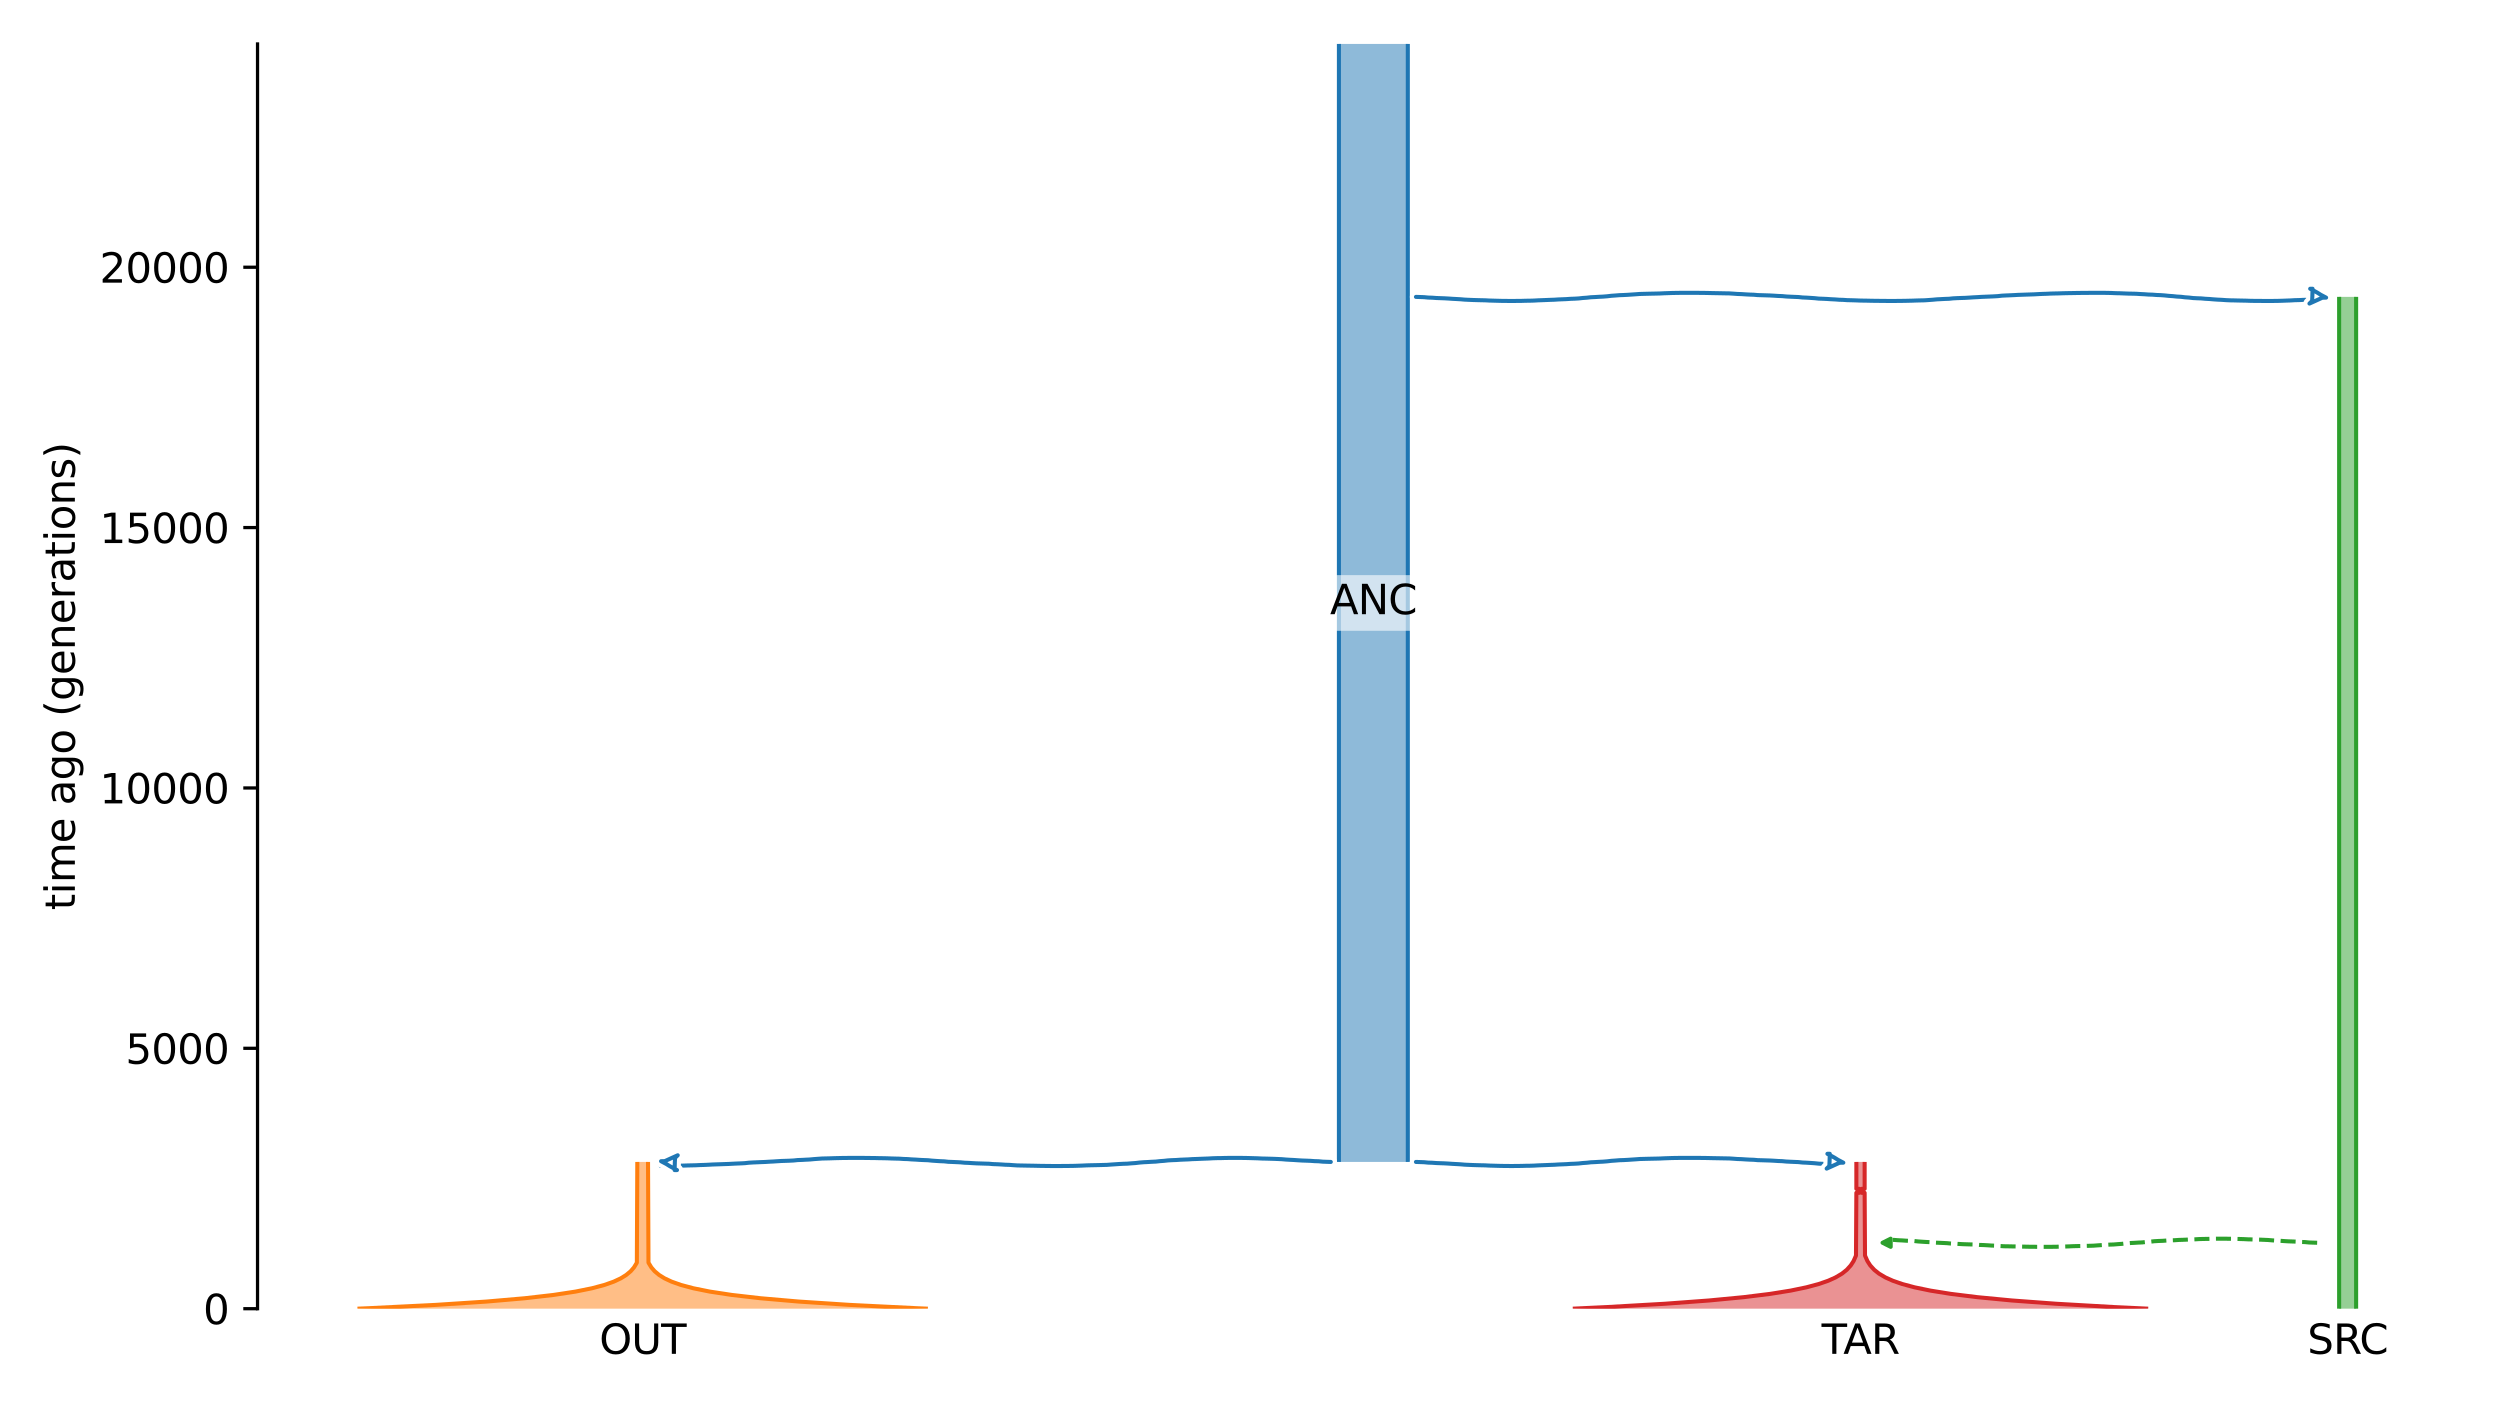 <?xml version="1.0" encoding="utf-8" standalone="no"?>
<!DOCTYPE svg PUBLIC "-//W3C//DTD SVG 1.1//EN"
  "http://www.w3.org/Graphics/SVG/1.1/DTD/svg11.dtd">
<svg xmlns:xlink="http://www.w3.org/1999/xlink" width="614.4pt" height="345.6pt" viewBox="0 0 614.4 345.6" xmlns="http://www.w3.org/2000/svg" version="1.1">
 <defs>
  <style type="text/css">*{stroke-linejoin: round; stroke-linecap: butt}</style>
 </defs>
 <g id="figure_1">
  <g id="patch_1">
   <path d="M 0 345.6 
L 614.4 345.6 
L 614.4 0 
L 0 0 
z
" style="fill: #ffffff"/>
  </g>
  <g id="axes_1">
   <g id="patch_2">
    <path d="M 63.291 321.622 
L 603.6 321.622 
L 603.6 10.8 
L 63.291 10.8 
z
" style="fill: #ffffff"/>
   </g>
   <path d="M 569.462 305.42 
L 568.462 305.389 
L 567.462 305.352 
L 566.462 305.254 
L 565.462 305.221 
L 564.462 305.148 
L 563.462 305.109 
L 562.462 305.074 
L 561.462 305.016 
L 560.462 304.946 
L 559.462 304.894 
L 558.462 304.835 
L 557.462 304.746 
L 556.462 304.7 
L 555.462 304.658 
L 554.462 304.627 
L 553.462 304.601 
L 552.462 304.58 
L 551.462 304.526 
L 550.462 304.498 
L 549.462 304.468 
L 548.462 304.443 
L 547.462 304.432 
L 546.462 304.421 
L 545.462 304.422 
L 544.462 304.431 
L 543.462 304.443 
L 542.462 304.474 
L 541.462 304.485 
L 540.462 304.515 
L 539.462 304.575 
L 538.462 304.612 
L 537.462 304.651 
L 536.462 304.694 
L 535.462 304.726 
L 534.462 304.794 
L 533.462 304.833 
L 532.462 304.876 
L 531.462 304.946 
L 530.462 304.983 
L 529.462 305.041 
L 528.462 305.152 
L 527.462 305.223 
L 526.462 305.336 
L 525.462 305.381 
L 524.462 305.443 
L 523.462 305.491 
L 522.462 305.572 
L 521.462 305.69 
L 520.462 305.761 
L 519.462 305.844 
L 518.462 305.877 
L 517.462 305.928 
L 516.462 305.997 
L 515.462 306.063 
L 514.462 306.14 
L 513.462 306.167 
L 512.462 306.194 
L 511.462 306.216 
L 510.462 306.236 
L 509.462 306.262 
L 508.462 306.312 
L 507.462 306.347 
L 506.462 306.383 
L 505.462 306.398 
L 504.462 306.414 
L 503.462 306.417 
L 502.462 306.42 
L 501.462 306.419 
L 500.462 306.417 
L 499.462 306.404 
L 498.462 306.396 
L 497.462 306.374 
L 496.462 306.351 
L 495.462 306.334 
L 494.462 306.316 
L 493.462 306.295 
L 492.462 306.279 
L 491.462 306.216 
L 490.462 306.14 
L 489.462 306.108 
L 488.462 306.04 
L 487.462 305.986 
L 486.462 305.953 
L 485.462 305.862 
L 484.462 305.834 
L 483.462 305.802 
L 482.462 305.771 
L 481.462 305.717 
L 480.462 305.652 
L 479.462 305.614 
L 478.462 305.518 
L 477.462 305.469 
L 476.462 305.425 
L 475.462 305.384 
L 474.462 305.276 
L 473.462 305.234 
L 472.462 305.172 
L 471.462 305.102 
L 470.462 304.998 
L 469.462 304.961 
L 468.462 304.915 
L 467.462 304.846 
L 466.462 304.798 
L 465.462 304.72 
L 463.655 304.69 
" clip-path="url(#pe2adcbd73e)" style="fill: none; stroke-dasharray: 3.7,1.6; stroke-dashoffset: 0; stroke: #2ca02c"/>
   <g id="patch_3">
    <path d="M 329.052 10.8 
L 329.052 285.558 
M 345.984 10.8 
L 345.984 285.558 
" clip-path="url(#pe2adcbd73e)" style="fill: none; stroke: #ffffff; stroke-width: 3; stroke-linejoin: miter"/>
    <path d="M 329.052 10.8 
L 329.052 285.558 
M 345.984 10.8 
L 345.984 285.558 
" clip-path="url(#pe2adcbd73e)" style="fill: none; stroke: #1f77b4; stroke-linejoin: miter"/>
    <g id="PolyCollection_1">
     <path d="M 345.984 10.8 
L 329.052 10.8 
L 329.052 285.558 
L 345.984 285.558 
L 345.984 285.558 
L 345.984 10.8 
z
" clip-path="url(#pe2adcbd73e)" style="fill: #1f77b4; fill-opacity: 0.5"/>
    </g>
    <g id="patch_4">
     <path d="M 156.625 285.558 
L 156.515 310.312 
L 155.81 311.478 
L 155.003 312.41 
L 153.89 313.343 
L 152.575 314.159 
L 150.833 314.976 
L 148.527 315.792 
L 145.471 316.608 
L 141.424 317.424 
L 136.064 318.24 
L 128.964 319.057 
L 119.561 319.873 
L 107.106 320.689 
L 90.609 321.505 
L 87.85 321.622 
M 159.259 285.558 
L 159.369 310.312 
L 160.073 311.478 
L 160.881 312.41 
L 161.994 313.343 
L 163.309 314.159 
L 165.05 314.976 
L 167.357 315.792 
L 170.413 316.608 
L 174.46 317.424 
L 179.82 318.24 
L 186.919 319.057 
L 196.323 319.873 
L 208.778 320.689 
L 225.275 321.505 
L 228.034 321.622 
L 228.034 321.622 
" clip-path="url(#pe2adcbd73e)" style="fill: none; stroke: #ffffff; stroke-width: 3; stroke-linejoin: miter"/>
     <path d="M 156.625 285.558 
L 156.515 310.312 
L 155.81 311.478 
L 155.003 312.41 
L 153.89 313.343 
L 152.575 314.159 
L 150.833 314.976 
L 148.527 315.792 
L 145.471 316.608 
L 141.424 317.424 
L 136.064 318.24 
L 128.964 319.057 
L 119.561 319.873 
L 107.106 320.689 
L 90.609 321.505 
L 87.85 321.622 
M 159.259 285.558 
L 159.369 310.312 
L 160.073 311.478 
L 160.881 312.41 
L 161.994 313.343 
L 163.309 314.159 
L 165.05 314.976 
L 167.357 315.792 
L 170.413 316.608 
L 174.46 317.424 
L 179.82 318.24 
L 186.919 319.057 
L 196.323 319.873 
L 208.778 320.689 
L 225.275 321.505 
L 228.034 321.622 
L 228.034 321.622 
" clip-path="url(#pe2adcbd73e)" style="fill: none; stroke: #ff7f0e; stroke-linejoin: miter"/>
     <g id="PolyCollection_2">
      <path d="M 159.259 285.558 
L 156.625 285.558 
L 156.625 310.078 
L 156.625 310.078 
L 156.571 310.195 
L 156.515 310.312 
L 156.457 310.428 
L 156.396 310.545 
L 156.333 310.661 
L 156.267 310.778 
L 156.198 310.895 
L 156.127 311.011 
L 156.052 311.128 
L 155.975 311.244 
L 155.894 311.361 
L 155.81 311.478 
L 155.723 311.594 
L 155.632 311.711 
L 155.538 311.827 
L 155.439 311.944 
L 155.337 312.061 
L 155.23 312.177 
L 155.119 312.294 
L 155.003 312.41 
L 154.883 312.527 
L 154.757 312.644 
L 154.627 312.76 
L 154.491 312.877 
L 154.35 312.993 
L 154.203 313.11 
L 154.049 313.227 
L 153.89 313.343 
L 153.724 313.46 
L 153.551 313.576 
L 153.371 313.693 
L 153.184 313.81 
L 152.989 313.926 
L 152.786 314.043 
L 152.575 314.159 
L 152.355 314.276 
L 152.126 314.393 
L 151.888 314.509 
L 151.64 314.626 
L 151.382 314.742 
L 151.113 314.859 
L 150.833 314.976 
L 150.542 315.092 
L 150.239 315.209 
L 149.924 315.325 
L 149.595 315.442 
L 149.253 315.559 
L 148.897 315.675 
L 148.527 315.792 
L 148.141 315.908 
L 147.739 316.025 
L 147.321 316.142 
L 146.886 316.258 
L 146.433 316.375 
L 145.962 316.491 
L 145.471 316.608 
L 144.96 316.725 
L 144.429 316.841 
L 143.875 316.958 
L 143.299 317.074 
L 142.699 317.191 
L 142.074 317.308 
L 141.424 317.424 
L 140.748 317.541 
L 140.043 317.657 
L 139.31 317.774 
L 138.547 317.891 
L 137.752 318.007 
L 136.925 318.124 
L 136.064 318.24 
L 135.168 318.357 
L 134.235 318.474 
L 133.264 318.59 
L 132.253 318.707 
L 131.2 318.823 
L 130.105 318.94 
L 128.964 319.057 
L 127.777 319.173 
L 126.542 319.29 
L 125.255 319.406 
L 123.916 319.523 
L 122.522 319.64 
L 121.071 319.756 
L 119.561 319.873 
L 117.988 319.989 
L 116.352 320.106 
L 114.648 320.223 
L 112.874 320.339 
L 111.028 320.456 
L 109.106 320.572 
L 107.106 320.689 
L 105.023 320.806 
L 102.855 320.922 
L 100.598 321.039 
L 98.249 321.155 
L 95.804 321.272 
L 93.258 321.389 
L 90.609 321.505 
L 87.85 321.622 
L 228.034 321.622 
L 228.034 321.622 
L 225.275 321.505 
L 222.626 321.389 
L 220.08 321.272 
L 217.635 321.155 
L 215.285 321.039 
L 213.029 320.922 
L 210.861 320.806 
L 208.778 320.689 
L 206.778 320.572 
L 204.856 320.456 
L 203.01 320.339 
L 201.236 320.223 
L 199.532 320.106 
L 197.895 319.989 
L 196.323 319.873 
L 194.813 319.756 
L 193.362 319.64 
L 191.968 319.523 
L 190.629 319.406 
L 189.342 319.29 
L 188.107 319.173 
L 186.919 319.057 
L 185.779 318.94 
L 184.684 318.823 
L 183.631 318.707 
L 182.62 318.59 
L 181.649 318.474 
L 180.716 318.357 
L 179.82 318.24 
L 178.959 318.124 
L 178.132 318.007 
L 177.337 317.891 
L 176.574 317.774 
L 175.841 317.657 
L 175.136 317.541 
L 174.46 317.424 
L 173.81 317.308 
L 173.185 317.191 
L 172.585 317.074 
L 172.009 316.958 
L 171.455 316.841 
L 170.924 316.725 
L 170.413 316.608 
L 169.922 316.491 
L 169.45 316.375 
L 168.998 316.258 
L 168.562 316.142 
L 168.144 316.025 
L 167.743 315.908 
L 167.357 315.792 
L 166.987 315.675 
L 166.631 315.559 
L 166.289 315.442 
L 165.96 315.325 
L 165.645 315.209 
L 165.342 315.092 
L 165.05 314.976 
L 164.771 314.859 
L 164.502 314.742 
L 164.244 314.626 
L 163.996 314.509 
L 163.758 314.393 
L 163.529 314.276 
L 163.309 314.159 
L 163.098 314.043 
L 162.895 313.926 
L 162.7 313.81 
L 162.513 313.693 
L 162.333 313.576 
L 162.16 313.46 
L 161.994 313.343 
L 161.834 313.227 
L 161.681 313.11 
L 161.534 312.993 
L 161.393 312.877 
L 161.257 312.76 
L 161.126 312.644 
L 161.001 312.527 
L 160.881 312.41 
L 160.765 312.294 
L 160.654 312.177 
L 160.547 312.061 
L 160.445 311.944 
L 160.346 311.827 
L 160.252 311.711 
L 160.161 311.594 
L 160.073 311.478 
L 159.99 311.361 
L 159.909 311.244 
L 159.832 311.128 
L 159.757 311.011 
L 159.686 310.895 
L 159.617 310.778 
L 159.551 310.661 
L 159.488 310.545 
L 159.427 310.428 
L 159.369 310.312 
L 159.312 310.195 
L 159.259 310.078 
L 159.259 310.078 
L 159.259 285.558 
z
" clip-path="url(#pe2adcbd73e)" style="fill: #ff7f0e; fill-opacity: 0.5"/>
     </g>
     <g id="patch_5">
      <path d="M 574.865 72.964 
L 574.865 321.622 
M 579.04 72.964 
L 579.04 321.622 
" clip-path="url(#pe2adcbd73e)" style="fill: none; stroke: #ffffff; stroke-width: 3; stroke-linejoin: miter"/>
      <path d="M 574.865 72.964 
L 574.865 321.622 
M 579.04 72.964 
L 579.04 321.622 
" clip-path="url(#pe2adcbd73e)" style="fill: none; stroke: #2ca02c; stroke-linejoin: miter"/>
      <g id="PolyCollection_3">
       <path d="M 579.04 72.964 
L 574.865 72.964 
L 574.865 321.622 
L 579.04 321.622 
L 579.04 321.622 
L 579.04 72.964 
z
" clip-path="url(#pe2adcbd73e)" style="fill: #2ca02c; fill-opacity: 0.5"/>
      </g>
      <g id="patch_6">
       <path d="M 456.219 285.558 
L 456.219 292.162 
L 456.931 292.162 
L 456.931 293.147 
L 456.219 293.147 
L 456.128 308.569 
L 455.536 309.914 
L 454.841 310.991 
L 453.862 312.067 
L 452.682 313.009 
L 451.088 313.951 
L 449.286 314.759 
L 446.956 315.566 
L 443.942 316.374 
L 440.044 317.181 
L 435.004 317.989 
L 428.485 318.796 
L 420.056 319.603 
L 409.155 320.411 
L 395.058 321.218 
L 386.528 321.622 
M 458.252 285.558 
L 458.252 292.162 
L 457.539 292.162 
L 457.539 293.147 
L 458.252 293.147 
L 458.343 308.569 
L 458.935 309.914 
L 459.63 310.991 
L 460.609 312.067 
L 461.789 313.009 
L 463.382 313.951 
L 465.185 314.759 
L 467.515 315.566 
L 470.529 316.374 
L 474.427 317.181 
L 479.467 317.989 
L 485.985 318.796 
L 494.415 319.603 
L 505.316 320.411 
L 519.413 321.218 
L 527.942 321.622 
L 527.942 321.622 
" clip-path="url(#pe2adcbd73e)" style="fill: none; stroke: #ffffff; stroke-width: 3; stroke-linejoin: miter"/>
       <path d="M 456.219 285.558 
L 456.219 292.162 
L 456.931 292.162 
L 456.931 293.147 
L 456.219 293.147 
L 456.128 308.569 
L 455.536 309.914 
L 454.841 310.991 
L 453.862 312.067 
L 452.682 313.009 
L 451.088 313.951 
L 449.286 314.759 
L 446.956 315.566 
L 443.942 316.374 
L 440.044 317.181 
L 435.004 317.989 
L 428.485 318.796 
L 420.056 319.603 
L 409.155 320.411 
L 395.058 321.218 
L 386.528 321.622 
M 458.252 285.558 
L 458.252 292.162 
L 457.539 292.162 
L 457.539 293.147 
L 458.252 293.147 
L 458.343 308.569 
L 458.935 309.914 
L 459.63 310.991 
L 460.609 312.067 
L 461.789 313.009 
L 463.382 313.951 
L 465.185 314.759 
L 467.515 315.566 
L 470.529 316.374 
L 474.427 317.181 
L 479.467 317.989 
L 485.985 318.796 
L 494.415 319.603 
L 505.316 320.411 
L 519.413 321.218 
L 527.942 321.622 
L 527.942 321.622 
" clip-path="url(#pe2adcbd73e)" style="fill: none; stroke: #d62728; stroke-linejoin: miter"/>
       <g id="PolyCollection_4">
        <path d="M 458.252 285.558 
L 456.219 285.558 
L 456.219 292.162 
L 456.931 292.162 
L 456.931 293.147 
L 456.219 293.147 
L 456.219 308.3 
L 456.219 308.3 
L 456.175 308.434 
L 456.128 308.569 
L 456.08 308.703 
L 456.029 308.838 
L 455.976 308.972 
L 455.921 309.107 
L 455.864 309.242 
L 455.804 309.376 
L 455.741 309.511 
L 455.675 309.645 
L 455.607 309.78 
L 455.536 309.914 
L 455.461 310.049 
L 455.384 310.184 
L 455.303 310.318 
L 455.218 310.453 
L 455.13 310.587 
L 455.038 310.722 
L 454.941 310.856 
L 454.841 310.991 
L 454.736 311.126 
L 454.627 311.26 
L 454.512 311.395 
L 454.393 311.529 
L 454.269 311.664 
L 454.139 311.798 
L 454.003 311.933 
L 453.862 312.067 
L 453.714 312.202 
L 453.56 312.337 
L 453.399 312.471 
L 453.231 312.606 
L 453.056 312.74 
L 452.873 312.875 
L 452.682 313.009 
L 452.482 313.144 
L 452.274 313.279 
L 452.057 313.413 
L 451.83 313.548 
L 451.593 313.682 
L 451.346 313.817 
L 451.088 313.951 
L 450.819 314.086 
L 450.538 314.221 
L 450.245 314.355 
L 449.939 314.49 
L 449.62 314.624 
L 449.286 314.759 
L 448.938 314.893 
L 448.575 315.028 
L 448.196 315.163 
L 447.8 315.297 
L 447.387 315.432 
L 446.956 315.566 
L 446.506 315.701 
L 446.036 315.835 
L 445.545 315.97 
L 445.034 316.105 
L 444.499 316.239 
L 443.942 316.374 
L 443.36 316.508 
L 442.752 316.643 
L 442.118 316.777 
L 441.456 316.912 
L 440.765 317.047 
L 440.044 317.181 
L 439.291 317.316 
L 438.506 317.45 
L 437.686 317.585 
L 436.83 317.719 
L 435.936 317.854 
L 435.004 317.989 
L 434.03 318.123 
L 433.014 318.258 
L 431.954 318.392 
L 430.847 318.527 
L 429.691 318.661 
L 428.485 318.796 
L 427.227 318.93 
L 425.913 319.065 
L 424.541 319.2 
L 423.11 319.334 
L 421.616 319.469 
L 420.056 319.603 
L 418.428 319.738 
L 416.729 319.872 
L 414.955 320.007 
L 413.104 320.142 
L 411.172 320.276 
L 409.155 320.411 
L 407.05 320.545 
L 404.853 320.68 
L 402.559 320.814 
L 400.165 320.949 
L 397.666 321.084 
L 395.058 321.218 
L 392.336 321.353 
L 389.494 321.487 
L 386.528 321.622 
L 527.942 321.622 
L 527.942 321.622 
L 524.976 321.487 
L 522.135 321.353 
L 519.413 321.218 
L 516.804 321.084 
L 514.306 320.949 
L 511.912 320.814 
L 509.618 320.68 
L 507.421 320.545 
L 505.316 320.411 
L 503.299 320.276 
L 501.367 320.142 
L 499.515 320.007 
L 497.742 319.872 
L 496.043 319.738 
L 494.415 319.603 
L 492.855 319.469 
L 491.361 319.334 
L 489.93 319.2 
L 488.558 319.065 
L 487.244 318.93 
L 485.985 318.796 
L 484.78 318.661 
L 483.624 318.527 
L 482.517 318.392 
L 481.457 318.258 
L 480.441 318.123 
L 479.467 317.989 
L 478.535 317.854 
L 477.641 317.719 
L 476.785 317.585 
L 475.965 317.45 
L 475.18 317.316 
L 474.427 317.181 
L 473.706 317.047 
L 473.015 316.912 
L 472.353 316.777 
L 471.719 316.643 
L 471.111 316.508 
L 470.529 316.374 
L 469.972 316.239 
L 469.437 316.105 
L 468.925 315.97 
L 468.435 315.835 
L 467.965 315.701 
L 467.515 315.566 
L 467.084 315.432 
L 466.671 315.297 
L 466.275 315.163 
L 465.896 315.028 
L 465.533 314.893 
L 465.185 314.759 
L 464.851 314.624 
L 464.532 314.49 
L 464.226 314.355 
L 463.932 314.221 
L 463.651 314.086 
L 463.382 313.951 
L 463.124 313.817 
L 462.877 313.682 
L 462.641 313.548 
L 462.414 313.413 
L 462.197 313.279 
L 461.989 313.144 
L 461.789 313.009 
L 461.598 312.875 
L 461.415 312.74 
L 461.24 312.606 
L 461.072 312.471 
L 460.911 312.337 
L 460.757 312.202 
L 460.609 312.067 
L 460.468 311.933 
L 460.332 311.798 
L 460.202 311.664 
L 460.078 311.529 
L 459.958 311.395 
L 459.844 311.26 
L 459.735 311.126 
L 459.63 310.991 
L 459.529 310.856 
L 459.433 310.722 
L 459.341 310.587 
L 459.253 310.453 
L 459.168 310.318 
L 459.087 310.184 
L 459.009 310.049 
L 458.935 309.914 
L 458.864 309.78 
L 458.795 309.645 
L 458.73 309.511 
L 458.667 309.376 
L 458.607 309.242 
L 458.55 309.107 
L 458.495 308.972 
L 458.442 308.838 
L 458.391 308.703 
L 458.343 308.569 
L 458.296 308.434 
L 458.252 308.3 
L 458.252 308.3 
L 458.252 293.147 
L 457.539 293.147 
L 457.539 292.162 
L 458.252 292.162 
L 458.252 285.558 
z
" clip-path="url(#pe2adcbd73e)" style="fill: #d62728; fill-opacity: 0.5"/>
       </g>
       <g id="matplotlib.axis_1">
        <g id="xtick_1">
         <g id="line2d_1"/>
         <g id="text_1">
          <!-- OUT -->
          <g transform="translate(147.293 332.72) scale(0.1 -0.1)">
           <defs>
            <path id="DejaVuSans-4f" d="M 2522 4238 
Q 1834 4238 1429 3725 
Q 1025 3213 1025 2328 
Q 1025 1447 1429 934 
Q 1834 422 2522 422 
Q 3209 422 3611 934 
Q 4013 1447 4013 2328 
Q 4013 3213 3611 3725 
Q 3209 4238 2522 4238 
z
M 2522 4750 
Q 3503 4750 4090 4092 
Q 4678 3434 4678 2328 
Q 4678 1225 4090 567 
Q 3503 -91 2522 -91 
Q 1538 -91 948 565 
Q 359 1222 359 2328 
Q 359 3434 948 4092 
Q 1538 4750 2522 4750 
z
" transform="scale(0.016)"/>
            <path id="DejaVuSans-55" d="M 556 4666 
L 1191 4666 
L 1191 1831 
Q 1191 1081 1462 751 
Q 1734 422 2344 422 
Q 2950 422 3222 751 
Q 3494 1081 3494 1831 
L 3494 4666 
L 4128 4666 
L 4128 1753 
Q 4128 841 3676 375 
Q 3225 -91 2344 -91 
Q 1459 -91 1007 375 
Q 556 841 556 1753 
L 556 4666 
z
" transform="scale(0.016)"/>
            <path id="DejaVuSans-54" d="M -19 4666 
L 3928 4666 
L 3928 4134 
L 2272 4134 
L 2272 0 
L 1638 0 
L 1638 4134 
L -19 4134 
L -19 4666 
z
" transform="scale(0.016)"/>
           </defs>
           <use xlink:href="#DejaVuSans-4f"/>
           <use xlink:href="#DejaVuSans-55" x="78.711"/>
           <use xlink:href="#DejaVuSans-54" x="151.904"/>
          </g>
         </g>
        </g>
        <g id="xtick_2">
         <g id="line2d_2"/>
         <g id="text_2">
          <!-- SRC -->
          <g transform="translate(567.063 332.72) scale(0.1 -0.1)">
           <defs>
            <path id="DejaVuSans-53" d="M 3425 4513 
L 3425 3897 
Q 3066 4069 2747 4153 
Q 2428 4238 2131 4238 
Q 1616 4238 1336 4038 
Q 1056 3838 1056 3469 
Q 1056 3159 1242 3001 
Q 1428 2844 1947 2747 
L 2328 2669 
Q 3034 2534 3370 2195 
Q 3706 1856 3706 1288 
Q 3706 609 3251 259 
Q 2797 -91 1919 -91 
Q 1588 -91 1214 -16 
Q 841 59 441 206 
L 441 856 
Q 825 641 1194 531 
Q 1563 422 1919 422 
Q 2459 422 2753 634 
Q 3047 847 3047 1241 
Q 3047 1584 2836 1778 
Q 2625 1972 2144 2069 
L 1759 2144 
Q 1053 2284 737 2584 
Q 422 2884 422 3419 
Q 422 4038 858 4394 
Q 1294 4750 2059 4750 
Q 2388 4750 2728 4690 
Q 3069 4631 3425 4513 
z
" transform="scale(0.016)"/>
            <path id="DejaVuSans-52" d="M 2841 2188 
Q 3044 2119 3236 1894 
Q 3428 1669 3622 1275 
L 4263 0 
L 3584 0 
L 2988 1197 
Q 2756 1666 2539 1819 
Q 2322 1972 1947 1972 
L 1259 1972 
L 1259 0 
L 628 0 
L 628 4666 
L 2053 4666 
Q 2853 4666 3247 4331 
Q 3641 3997 3641 3322 
Q 3641 2881 3436 2590 
Q 3231 2300 2841 2188 
z
M 1259 4147 
L 1259 2491 
L 2053 2491 
Q 2509 2491 2742 2702 
Q 2975 2913 2975 3322 
Q 2975 3731 2742 3939 
Q 2509 4147 2053 4147 
L 1259 4147 
z
" transform="scale(0.016)"/>
            <path id="DejaVuSans-43" d="M 4122 4306 
L 4122 3641 
Q 3803 3938 3442 4084 
Q 3081 4231 2675 4231 
Q 1875 4231 1450 3742 
Q 1025 3253 1025 2328 
Q 1025 1406 1450 917 
Q 1875 428 2675 428 
Q 3081 428 3442 575 
Q 3803 722 4122 1019 
L 4122 359 
Q 3791 134 3420 21 
Q 3050 -91 2638 -91 
Q 1578 -91 968 557 
Q 359 1206 359 2328 
Q 359 3453 968 4101 
Q 1578 4750 2638 4750 
Q 3056 4750 3426 4639 
Q 3797 4528 4122 4306 
z
" transform="scale(0.016)"/>
           </defs>
           <use xlink:href="#DejaVuSans-53"/>
           <use xlink:href="#DejaVuSans-52" x="63.477"/>
           <use xlink:href="#DejaVuSans-43" x="127.959"/>
          </g>
         </g>
        </g>
        <g id="xtick_3">
         <g id="line2d_3"/>
         <g id="text_3">
          <!-- TAR -->
          <g transform="translate(447.674 332.72) scale(0.1 -0.1)">
           <defs>
            <path id="DejaVuSans-41" d="M 2188 4044 
L 1331 1722 
L 3047 1722 
L 2188 4044 
z
M 1831 4666 
L 2547 4666 
L 4325 0 
L 3669 0 
L 3244 1197 
L 1141 1197 
L 716 0 
L 50 0 
L 1831 4666 
z
" transform="scale(0.016)"/>
           </defs>
           <use xlink:href="#DejaVuSans-54"/>
           <use xlink:href="#DejaVuSans-41" x="53.334"/>
           <use xlink:href="#DejaVuSans-52" x="121.742"/>
          </g>
         </g>
        </g>
       </g>
       <g id="matplotlib.axis_2">
        <g id="ytick_1">
         <g id="line2d_4">
          <defs>
           <path id="mf23fe80de3" d="M 0 0 
L -3.5 0 
" style="stroke: #000000; stroke-width: 0.8"/>
          </defs>
          <g>
           <use xlink:href="#mf23fe80de3" x="63.291" y="321.622" style="stroke: #000000; stroke-width: 0.8"/>
          </g>
         </g>
         <g id="text_4">
          <!-- 0 -->
          <g transform="translate(49.928 325.421) scale(0.1 -0.1)">
           <defs>
            <path id="DejaVuSans-30" d="M 2034 4250 
Q 1547 4250 1301 3770 
Q 1056 3291 1056 2328 
Q 1056 1369 1301 889 
Q 1547 409 2034 409 
Q 2525 409 2770 889 
Q 3016 1369 3016 2328 
Q 3016 3291 2770 3770 
Q 2525 4250 2034 4250 
z
M 2034 4750 
Q 2819 4750 3233 4129 
Q 3647 3509 3647 2328 
Q 3647 1150 3233 529 
Q 2819 -91 2034 -91 
Q 1250 -91 836 529 
Q 422 1150 422 2328 
Q 422 3509 836 4129 
Q 1250 4750 2034 4750 
z
" transform="scale(0.016)"/>
           </defs>
           <use xlink:href="#DejaVuSans-30"/>
          </g>
         </g>
        </g>
        <g id="ytick_2">
         <g id="line2d_5">
          <g>
           <use xlink:href="#mf23fe80de3" x="63.291" y="257.634" style="stroke: #000000; stroke-width: 0.8"/>
          </g>
         </g>
         <g id="text_5">
          <!-- 5000 -->
          <g transform="translate(30.841 261.433) scale(0.1 -0.1)">
           <defs>
            <path id="DejaVuSans-35" d="M 691 4666 
L 3169 4666 
L 3169 4134 
L 1269 4134 
L 1269 2991 
Q 1406 3038 1543 3061 
Q 1681 3084 1819 3084 
Q 2600 3084 3056 2656 
Q 3513 2228 3513 1497 
Q 3513 744 3044 326 
Q 2575 -91 1722 -91 
Q 1428 -91 1123 -41 
Q 819 9 494 109 
L 494 744 
Q 775 591 1075 516 
Q 1375 441 1709 441 
Q 2250 441 2565 725 
Q 2881 1009 2881 1497 
Q 2881 1984 2565 2268 
Q 2250 2553 1709 2553 
Q 1456 2553 1204 2497 
Q 953 2441 691 2322 
L 691 4666 
z
" transform="scale(0.016)"/>
           </defs>
           <use xlink:href="#DejaVuSans-35"/>
           <use xlink:href="#DejaVuSans-30" x="63.623"/>
           <use xlink:href="#DejaVuSans-30" x="127.246"/>
           <use xlink:href="#DejaVuSans-30" x="190.869"/>
          </g>
         </g>
        </g>
        <g id="ytick_3">
         <g id="line2d_6">
          <g>
           <use xlink:href="#mf23fe80de3" x="63.291" y="193.646" style="stroke: #000000; stroke-width: 0.8"/>
          </g>
         </g>
         <g id="text_6">
          <!-- 10000 -->
          <g transform="translate(24.478 197.445) scale(0.1 -0.1)">
           <defs>
            <path id="DejaVuSans-31" d="M 794 531 
L 1825 531 
L 1825 4091 
L 703 3866 
L 703 4441 
L 1819 4666 
L 2450 4666 
L 2450 531 
L 3481 531 
L 3481 0 
L 794 0 
L 794 531 
z
" transform="scale(0.016)"/>
           </defs>
           <use xlink:href="#DejaVuSans-31"/>
           <use xlink:href="#DejaVuSans-30" x="63.623"/>
           <use xlink:href="#DejaVuSans-30" x="127.246"/>
           <use xlink:href="#DejaVuSans-30" x="190.869"/>
           <use xlink:href="#DejaVuSans-30" x="254.492"/>
          </g>
         </g>
        </g>
        <g id="ytick_4">
         <g id="line2d_7">
          <g>
           <use xlink:href="#mf23fe80de3" x="63.291" y="129.658" style="stroke: #000000; stroke-width: 0.8"/>
          </g>
         </g>
         <g id="text_7">
          <!-- 15000 -->
          <g transform="translate(24.478 133.457) scale(0.1 -0.1)">
           <use xlink:href="#DejaVuSans-31"/>
           <use xlink:href="#DejaVuSans-35" x="63.623"/>
           <use xlink:href="#DejaVuSans-30" x="127.246"/>
           <use xlink:href="#DejaVuSans-30" x="190.869"/>
           <use xlink:href="#DejaVuSans-30" x="254.492"/>
          </g>
         </g>
        </g>
        <g id="ytick_5">
         <g id="line2d_8">
          <g>
           <use xlink:href="#mf23fe80de3" x="63.291" y="65.67" style="stroke: #000000; stroke-width: 0.8"/>
          </g>
         </g>
         <g id="text_8">
          <!-- 20000 -->
          <g transform="translate(24.478 69.469) scale(0.1 -0.1)">
           <defs>
            <path id="DejaVuSans-32" d="M 1228 531 
L 3431 531 
L 3431 0 
L 469 0 
L 469 531 
Q 828 903 1448 1529 
Q 2069 2156 2228 2338 
Q 2531 2678 2651 2914 
Q 2772 3150 2772 3378 
Q 2772 3750 2511 3984 
Q 2250 4219 1831 4219 
Q 1534 4219 1204 4116 
Q 875 4013 500 3803 
L 500 4441 
Q 881 4594 1212 4672 
Q 1544 4750 1819 4750 
Q 2544 4750 2975 4387 
Q 3406 4025 3406 3419 
Q 3406 3131 3298 2873 
Q 3191 2616 2906 2266 
Q 2828 2175 2409 1742 
Q 1991 1309 1228 531 
z
" transform="scale(0.016)"/>
           </defs>
           <use xlink:href="#DejaVuSans-32"/>
           <use xlink:href="#DejaVuSans-30" x="63.623"/>
           <use xlink:href="#DejaVuSans-30" x="127.246"/>
           <use xlink:href="#DejaVuSans-30" x="190.869"/>
           <use xlink:href="#DejaVuSans-30" x="254.492"/>
          </g>
         </g>
        </g>
        <g id="text_9">
         <!-- time ago (generations) -->
         <g transform="translate(18.398 223.682) rotate(-90) scale(0.1 -0.1)">
          <defs>
           <path id="DejaVuSans-74" d="M 1172 4494 
L 1172 3500 
L 2356 3500 
L 2356 3053 
L 1172 3053 
L 1172 1153 
Q 1172 725 1289 603 
Q 1406 481 1766 481 
L 2356 481 
L 2356 0 
L 1766 0 
Q 1100 0 847 248 
Q 594 497 594 1153 
L 594 3053 
L 172 3053 
L 172 3500 
L 594 3500 
L 594 4494 
L 1172 4494 
z
" transform="scale(0.016)"/>
           <path id="DejaVuSans-69" d="M 603 3500 
L 1178 3500 
L 1178 0 
L 603 0 
L 603 3500 
z
M 603 4863 
L 1178 4863 
L 1178 4134 
L 603 4134 
L 603 4863 
z
" transform="scale(0.016)"/>
           <path id="DejaVuSans-6d" d="M 3328 2828 
Q 3544 3216 3844 3400 
Q 4144 3584 4550 3584 
Q 5097 3584 5394 3201 
Q 5691 2819 5691 2113 
L 5691 0 
L 5113 0 
L 5113 2094 
Q 5113 2597 4934 2840 
Q 4756 3084 4391 3084 
Q 3944 3084 3684 2787 
Q 3425 2491 3425 1978 
L 3425 0 
L 2847 0 
L 2847 2094 
Q 2847 2600 2669 2842 
Q 2491 3084 2119 3084 
Q 1678 3084 1418 2786 
Q 1159 2488 1159 1978 
L 1159 0 
L 581 0 
L 581 3500 
L 1159 3500 
L 1159 2956 
Q 1356 3278 1631 3431 
Q 1906 3584 2284 3584 
Q 2666 3584 2933 3390 
Q 3200 3197 3328 2828 
z
" transform="scale(0.016)"/>
           <path id="DejaVuSans-65" d="M 3597 1894 
L 3597 1613 
L 953 1613 
Q 991 1019 1311 708 
Q 1631 397 2203 397 
Q 2534 397 2845 478 
Q 3156 559 3463 722 
L 3463 178 
Q 3153 47 2828 -22 
Q 2503 -91 2169 -91 
Q 1331 -91 842 396 
Q 353 884 353 1716 
Q 353 2575 817 3079 
Q 1281 3584 2069 3584 
Q 2775 3584 3186 3129 
Q 3597 2675 3597 1894 
z
M 3022 2063 
Q 3016 2534 2758 2815 
Q 2500 3097 2075 3097 
Q 1594 3097 1305 2825 
Q 1016 2553 972 2059 
L 3022 2063 
z
" transform="scale(0.016)"/>
           <path id="DejaVuSans-20" transform="scale(0.016)"/>
           <path id="DejaVuSans-61" d="M 2194 1759 
Q 1497 1759 1228 1600 
Q 959 1441 959 1056 
Q 959 750 1161 570 
Q 1363 391 1709 391 
Q 2188 391 2477 730 
Q 2766 1069 2766 1631 
L 2766 1759 
L 2194 1759 
z
M 3341 1997 
L 3341 0 
L 2766 0 
L 2766 531 
Q 2569 213 2275 61 
Q 1981 -91 1556 -91 
Q 1019 -91 701 211 
Q 384 513 384 1019 
Q 384 1609 779 1909 
Q 1175 2209 1959 2209 
L 2766 2209 
L 2766 2266 
Q 2766 2663 2505 2880 
Q 2244 3097 1772 3097 
Q 1472 3097 1187 3025 
Q 903 2953 641 2809 
L 641 3341 
Q 956 3463 1253 3523 
Q 1550 3584 1831 3584 
Q 2591 3584 2966 3190 
Q 3341 2797 3341 1997 
z
" transform="scale(0.016)"/>
           <path id="DejaVuSans-67" d="M 2906 1791 
Q 2906 2416 2648 2759 
Q 2391 3103 1925 3103 
Q 1463 3103 1205 2759 
Q 947 2416 947 1791 
Q 947 1169 1205 825 
Q 1463 481 1925 481 
Q 2391 481 2648 825 
Q 2906 1169 2906 1791 
z
M 3481 434 
Q 3481 -459 3084 -895 
Q 2688 -1331 1869 -1331 
Q 1566 -1331 1297 -1286 
Q 1028 -1241 775 -1147 
L 775 -588 
Q 1028 -725 1275 -790 
Q 1522 -856 1778 -856 
Q 2344 -856 2625 -561 
Q 2906 -266 2906 331 
L 2906 616 
Q 2728 306 2450 153 
Q 2172 0 1784 0 
Q 1141 0 747 490 
Q 353 981 353 1791 
Q 353 2603 747 3093 
Q 1141 3584 1784 3584 
Q 2172 3584 2450 3431 
Q 2728 3278 2906 2969 
L 2906 3500 
L 3481 3500 
L 3481 434 
z
" transform="scale(0.016)"/>
           <path id="DejaVuSans-6f" d="M 1959 3097 
Q 1497 3097 1228 2736 
Q 959 2375 959 1747 
Q 959 1119 1226 758 
Q 1494 397 1959 397 
Q 2419 397 2687 759 
Q 2956 1122 2956 1747 
Q 2956 2369 2687 2733 
Q 2419 3097 1959 3097 
z
M 1959 3584 
Q 2709 3584 3137 3096 
Q 3566 2609 3566 1747 
Q 3566 888 3137 398 
Q 2709 -91 1959 -91 
Q 1206 -91 779 398 
Q 353 888 353 1747 
Q 353 2609 779 3096 
Q 1206 3584 1959 3584 
z
" transform="scale(0.016)"/>
           <path id="DejaVuSans-28" d="M 1984 4856 
Q 1566 4138 1362 3434 
Q 1159 2731 1159 2009 
Q 1159 1288 1364 580 
Q 1569 -128 1984 -844 
L 1484 -844 
Q 1016 -109 783 600 
Q 550 1309 550 2009 
Q 550 2706 781 3412 
Q 1013 4119 1484 4856 
L 1984 4856 
z
" transform="scale(0.016)"/>
           <path id="DejaVuSans-6e" d="M 3513 2113 
L 3513 0 
L 2938 0 
L 2938 2094 
Q 2938 2591 2744 2837 
Q 2550 3084 2163 3084 
Q 1697 3084 1428 2787 
Q 1159 2491 1159 1978 
L 1159 0 
L 581 0 
L 581 3500 
L 1159 3500 
L 1159 2956 
Q 1366 3272 1645 3428 
Q 1925 3584 2291 3584 
Q 2894 3584 3203 3211 
Q 3513 2838 3513 2113 
z
" transform="scale(0.016)"/>
           <path id="DejaVuSans-72" d="M 2631 2963 
Q 2534 3019 2420 3045 
Q 2306 3072 2169 3072 
Q 1681 3072 1420 2755 
Q 1159 2438 1159 1844 
L 1159 0 
L 581 0 
L 581 3500 
L 1159 3500 
L 1159 2956 
Q 1341 3275 1631 3429 
Q 1922 3584 2338 3584 
Q 2397 3584 2469 3576 
Q 2541 3569 2628 3553 
L 2631 2963 
z
" transform="scale(0.016)"/>
           <path id="DejaVuSans-73" d="M 2834 3397 
L 2834 2853 
Q 2591 2978 2328 3040 
Q 2066 3103 1784 3103 
Q 1356 3103 1142 2972 
Q 928 2841 928 2578 
Q 928 2378 1081 2264 
Q 1234 2150 1697 2047 
L 1894 2003 
Q 2506 1872 2764 1633 
Q 3022 1394 3022 966 
Q 3022 478 2636 193 
Q 2250 -91 1575 -91 
Q 1294 -91 989 -36 
Q 684 19 347 128 
L 347 722 
Q 666 556 975 473 
Q 1284 391 1588 391 
Q 1994 391 2212 530 
Q 2431 669 2431 922 
Q 2431 1156 2273 1281 
Q 2116 1406 1581 1522 
L 1381 1569 
Q 847 1681 609 1914 
Q 372 2147 372 2553 
Q 372 3047 722 3315 
Q 1072 3584 1716 3584 
Q 2034 3584 2315 3537 
Q 2597 3491 2834 3397 
z
" transform="scale(0.016)"/>
           <path id="DejaVuSans-29" d="M 513 4856 
L 1013 4856 
Q 1481 4119 1714 3412 
Q 1947 2706 1947 2009 
Q 1947 1309 1714 600 
Q 1481 -109 1013 -844 
L 513 -844 
Q 928 -128 1133 580 
Q 1338 1288 1338 2009 
Q 1338 2731 1133 3434 
Q 928 4138 513 4856 
z
" transform="scale(0.016)"/>
          </defs>
          <use xlink:href="#DejaVuSans-74"/>
          <use xlink:href="#DejaVuSans-69" x="39.209"/>
          <use xlink:href="#DejaVuSans-6d" x="66.992"/>
          <use xlink:href="#DejaVuSans-65" x="164.404"/>
          <use xlink:href="#DejaVuSans-20" x="225.928"/>
          <use xlink:href="#DejaVuSans-61" x="257.715"/>
          <use xlink:href="#DejaVuSans-67" x="318.994"/>
          <use xlink:href="#DejaVuSans-6f" x="382.471"/>
          <use xlink:href="#DejaVuSans-20" x="443.652"/>
          <use xlink:href="#DejaVuSans-28" x="475.439"/>
          <use xlink:href="#DejaVuSans-67" x="514.453"/>
          <use xlink:href="#DejaVuSans-65" x="577.93"/>
          <use xlink:href="#DejaVuSans-6e" x="639.453"/>
          <use xlink:href="#DejaVuSans-65" x="702.832"/>
          <use xlink:href="#DejaVuSans-72" x="764.355"/>
          <use xlink:href="#DejaVuSans-61" x="805.469"/>
          <use xlink:href="#DejaVuSans-74" x="866.748"/>
          <use xlink:href="#DejaVuSans-69" x="905.957"/>
          <use xlink:href="#DejaVuSans-6f" x="933.74"/>
          <use xlink:href="#DejaVuSans-6e" x="994.922"/>
          <use xlink:href="#DejaVuSans-73" x="1058.301"/>
          <use xlink:href="#DejaVuSans-29" x="1110.4"/>
         </g>
        </g>
       </g>
       <g id="patch_7">
        <path d="M 327.055 285.558 
L 326.055 285.527 
L 325.055 285.49 
L 324.055 285.392 
L 323.055 285.36 
L 322.055 285.286 
L 321.055 285.247 
L 320.055 285.212 
L 319.055 285.154 
L 318.055 285.084 
L 317.055 285.032 
L 316.055 284.973 
L 315.055 284.885 
L 314.055 284.838 
L 313.055 284.796 
L 312.055 284.766 
L 311.055 284.739 
L 310.055 284.718 
L 309.055 284.664 
L 308.055 284.636 
L 307.055 284.606 
L 306.055 284.581 
L 305.055 284.57 
L 304.055 284.56 
L 303.055 284.56 
L 302.055 284.569 
L 301.055 284.581 
L 300.055 284.612 
L 299.055 284.623 
L 298.055 284.653 
L 297.055 284.713 
L 296.055 284.75 
L 295.055 284.789 
L 294.055 284.832 
L 293.055 284.865 
L 292.055 284.932 
L 291.055 284.971 
L 290.055 285.014 
L 289.055 285.084 
L 288.055 285.121 
L 287.055 285.179 
L 286.055 285.29 
L 285.055 285.361 
L 284.055 285.474 
L 283.055 285.519 
L 282.055 285.581 
L 281.055 285.629 
L 280.055 285.71 
L 279.055 285.829 
L 278.055 285.899 
L 277.055 285.982 
L 276.055 286.015 
L 275.055 286.066 
L 274.055 286.135 
L 273.055 286.201 
L 272.055 286.278 
L 271.055 286.305 
L 270.055 286.332 
L 269.055 286.354 
L 268.055 286.374 
L 267.055 286.4 
L 266.055 286.45 
L 265.055 286.485 
L 264.055 286.521 
L 263.055 286.536 
L 262.055 286.552 
L 261.055 286.556 
L 260.055 286.558 
L 259.055 286.558 
L 258.055 286.556 
L 257.055 286.542 
L 256.055 286.534 
L 255.055 286.512 
L 254.055 286.489 
L 253.055 286.472 
L 252.055 286.454 
L 251.055 286.433 
L 250.055 286.417 
L 249.055 286.354 
L 248.055 286.279 
L 247.055 286.246 
L 246.055 286.178 
L 245.055 286.124 
L 244.055 286.091 
L 243.055 286.001 
L 242.055 285.972 
L 241.055 285.94 
L 240.055 285.909 
L 239.055 285.855 
L 238.055 285.79 
L 237.055 285.752 
L 236.055 285.656 
L 235.055 285.607 
L 234.055 285.563 
L 233.055 285.523 
L 232.055 285.414 
L 231.055 285.373 
L 230.055 285.31 
L 229.055 285.24 
L 228.055 285.136 
L 227.055 285.099 
L 226.055 285.053 
L 225.055 284.985 
L 224.055 284.936 
L 223.055 284.858 
L 222.055 284.828 
L 221.055 284.758 
L 220.055 284.734 
L 219.055 284.706 
L 218.055 284.664 
L 217.055 284.642 
L 216.055 284.628 
L 215.055 284.602 
L 214.055 284.592 
L 213.055 284.58 
L 212.055 284.569 
L 211.055 284.563 
L 210.055 284.558 
L 209.055 284.564 
L 208.055 284.577 
L 207.055 284.585 
L 206.055 284.609 
L 205.055 284.633 
L 204.055 284.669 
L 203.055 284.695 
L 202.055 284.717 
L 201.055 284.786 
L 200.055 284.861 
L 199.055 284.955 
L 198.055 285.006 
L 197.055 285.06 
L 196.055 285.095 
L 195.055 285.201 
L 194.055 285.253 
L 193.055 285.29 
L 192.055 285.321 
L 191.055 285.382 
L 190.055 285.45 
L 189.055 285.499 
L 188.055 285.564 
L 187.055 285.602 
L 186.055 285.644 
L 185.055 285.686 
L 184.055 285.746 
L 183.055 285.859 
L 182.055 285.911 
L 181.055 285.95 
L 180.055 285.998 
L 179.055 286.054 
L 178.055 286.087 
L 177.055 286.123 
L 176.055 286.155 
L 175.055 286.19 
L 174.055 286.248 
L 173.055 286.293 
L 172.055 286.323 
L 171.055 286.373 
L 170.055 286.398 
L 169.055 286.419 
L 168.055 286.454 
L 167.055 286.479 
L 166.055 286.493 
L 165.055 286.512 
L 164.055 286.527 
L 162.376 286.54 
" clip-path="url(#pe2adcbd73e)" style="fill: none; stroke: #ffffff; stroke-width: 3; stroke-linecap: round"/>
        <path d="M 327.055 285.558 
L 326.055 285.527 
L 325.055 285.49 
L 324.055 285.392 
L 323.055 285.36 
L 322.055 285.286 
L 321.055 285.247 
L 320.055 285.212 
L 319.055 285.154 
L 318.055 285.084 
L 317.055 285.032 
L 316.055 284.973 
L 315.055 284.885 
L 314.055 284.838 
L 313.055 284.796 
L 312.055 284.766 
L 311.055 284.739 
L 310.055 284.718 
L 309.055 284.664 
L 308.055 284.636 
L 307.055 284.606 
L 306.055 284.581 
L 305.055 284.57 
L 304.055 284.56 
L 303.055 284.56 
L 302.055 284.569 
L 301.055 284.581 
L 300.055 284.612 
L 299.055 284.623 
L 298.055 284.653 
L 297.055 284.713 
L 296.055 284.75 
L 295.055 284.789 
L 294.055 284.832 
L 293.055 284.865 
L 292.055 284.932 
L 291.055 284.971 
L 290.055 285.014 
L 289.055 285.084 
L 288.055 285.121 
L 287.055 285.179 
L 286.055 285.29 
L 285.055 285.361 
L 284.055 285.474 
L 283.055 285.519 
L 282.055 285.581 
L 281.055 285.629 
L 280.055 285.71 
L 279.055 285.829 
L 278.055 285.899 
L 277.055 285.982 
L 276.055 286.015 
L 275.055 286.066 
L 274.055 286.135 
L 273.055 286.201 
L 272.055 286.278 
L 271.055 286.305 
L 270.055 286.332 
L 269.055 286.354 
L 268.055 286.374 
L 267.055 286.4 
L 266.055 286.45 
L 265.055 286.485 
L 264.055 286.521 
L 263.055 286.536 
L 262.055 286.552 
L 261.055 286.556 
L 260.055 286.558 
L 259.055 286.558 
L 258.055 286.556 
L 257.055 286.542 
L 256.055 286.534 
L 255.055 286.512 
L 254.055 286.489 
L 253.055 286.472 
L 252.055 286.454 
L 251.055 286.433 
L 250.055 286.417 
L 249.055 286.354 
L 248.055 286.279 
L 247.055 286.246 
L 246.055 286.178 
L 245.055 286.124 
L 244.055 286.091 
L 243.055 286.001 
L 242.055 285.972 
L 241.055 285.94 
L 240.055 285.909 
L 239.055 285.855 
L 238.055 285.79 
L 237.055 285.752 
L 236.055 285.656 
L 235.055 285.607 
L 234.055 285.563 
L 233.055 285.523 
L 232.055 285.414 
L 231.055 285.373 
L 230.055 285.31 
L 229.055 285.24 
L 228.055 285.136 
L 227.055 285.099 
L 226.055 285.053 
L 225.055 284.985 
L 224.055 284.936 
L 223.055 284.858 
L 222.055 284.828 
L 221.055 284.758 
L 220.055 284.734 
L 219.055 284.706 
L 218.055 284.664 
L 217.055 284.642 
L 216.055 284.628 
L 215.055 284.602 
L 214.055 284.592 
L 213.055 284.58 
L 212.055 284.569 
L 211.055 284.563 
L 210.055 284.558 
L 209.055 284.564 
L 208.055 284.577 
L 207.055 284.585 
L 206.055 284.609 
L 205.055 284.633 
L 204.055 284.669 
L 203.055 284.695 
L 202.055 284.717 
L 201.055 284.786 
L 200.055 284.861 
L 199.055 284.955 
L 198.055 285.006 
L 197.055 285.06 
L 196.055 285.095 
L 195.055 285.201 
L 194.055 285.253 
L 193.055 285.29 
L 192.055 285.321 
L 191.055 285.382 
L 190.055 285.45 
L 189.055 285.499 
L 188.055 285.564 
L 187.055 285.602 
L 186.055 285.644 
L 185.055 285.686 
L 184.055 285.746 
L 183.055 285.859 
L 182.055 285.911 
L 181.055 285.95 
L 180.055 285.998 
L 179.055 286.054 
L 178.055 286.087 
L 177.055 286.123 
L 176.055 286.155 
L 175.055 286.19 
L 174.055 286.248 
L 173.055 286.293 
L 172.055 286.323 
L 171.055 286.373 
L 170.055 286.398 
L 169.055 286.419 
L 168.055 286.454 
L 167.055 286.479 
L 166.055 286.493 
L 165.055 286.512 
L 164.055 286.527 
L 162.376 286.54 
" clip-path="url(#pe2adcbd73e)" style="fill: none; stroke: #1f77b4; stroke-linecap: round"/>
        <path d="M 166.376 287.558 
L 165.496 287.083 
L 164.618 286.603 
L 163.767 286.068 
L 162.465 285.381 
L 163.392 285.355 
L 164.304 284.942 
L 165.214 284.526 
L 166.557 283.919 
L 165.902 284.558 
L 165.85 285.558 
L 165.791 287.558 
z
" clip-path="url(#pe2adcbd73e)" style="fill: #ffffff; stroke: #ffffff; stroke-width: 3; stroke-linecap: round"/>
        <path d="M 166.376 287.558 
L 165.496 287.083 
L 164.618 286.603 
L 163.767 286.068 
L 162.465 285.381 
L 163.392 285.355 
L 164.304 284.942 
L 165.214 284.526 
L 166.557 283.919 
L 165.902 284.558 
L 165.85 285.558 
L 165.791 287.558 
z
" clip-path="url(#pe2adcbd73e)" style="fill: #ffffff; stroke: #1f77b4; stroke-linecap: round"/>
        <g id="patch_8">
         <path d="M 347.985 72.964 
L 348.985 72.996 
L 349.985 73.033 
L 350.985 73.13 
L 351.985 73.163 
L 352.985 73.237 
L 353.985 73.275 
L 354.985 73.311 
L 355.985 73.368 
L 356.985 73.439 
L 357.985 73.491 
L 358.985 73.55 
L 359.985 73.638 
L 360.985 73.684 
L 361.985 73.727 
L 362.985 73.757 
L 363.985 73.783 
L 364.985 73.804 
L 365.985 73.859 
L 366.985 73.887 
L 367.985 73.916 
L 368.985 73.942 
L 369.985 73.953 
L 370.985 73.963 
L 371.985 73.963 
L 372.985 73.953 
L 373.985 73.942 
L 374.985 73.911 
L 375.985 73.899 
L 376.985 73.869 
L 377.985 73.81 
L 378.985 73.772 
L 379.985 73.733 
L 380.985 73.691 
L 381.985 73.658 
L 382.985 73.591 
L 383.985 73.551 
L 384.985 73.509 
L 385.985 73.438 
L 386.985 73.402 
L 387.985 73.343 
L 388.985 73.232 
L 389.985 73.162 
L 390.985 73.049 
L 391.985 73.003 
L 392.985 72.942 
L 393.985 72.893 
L 394.985 72.813 
L 395.985 72.694 
L 396.985 72.624 
L 397.985 72.541 
L 398.985 72.507 
L 399.985 72.456 
L 400.985 72.388 
L 401.985 72.322 
L 402.985 72.245 
L 403.985 72.217 
L 404.985 72.191 
L 405.985 72.168 
L 406.985 72.149 
L 407.985 72.122 
L 408.985 72.072 
L 409.985 72.037 
L 410.985 72.002 
L 411.985 71.986 
L 412.985 71.97 
L 413.985 71.967 
L 414.985 71.965 
L 415.985 71.965 
L 416.985 71.967 
L 417.985 71.98 
L 418.985 71.989 
L 419.985 72.01 
L 420.985 72.033 
L 421.985 72.05 
L 422.985 72.069 
L 423.985 72.089 
L 424.985 72.106 
L 425.985 72.169 
L 426.985 72.244 
L 427.985 72.277 
L 428.985 72.344 
L 429.985 72.398 
L 430.985 72.432 
L 431.985 72.522 
L 432.985 72.551 
L 433.985 72.582 
L 434.985 72.613 
L 435.985 72.668 
L 436.985 72.733 
L 437.985 72.771 
L 438.985 72.867 
L 439.985 72.916 
L 440.985 72.96 
L 441.985 73 
L 442.985 73.108 
L 443.985 73.15 
L 444.985 73.212 
L 445.985 73.282 
L 446.985 73.387 
L 447.985 73.424 
L 448.985 73.47 
L 449.985 73.538 
L 450.985 73.587 
L 451.985 73.664 
L 452.985 73.695 
L 453.985 73.764 
L 454.985 73.788 
L 455.985 73.817 
L 456.985 73.859 
L 457.985 73.88 
L 458.985 73.894 
L 459.985 73.921 
L 460.985 73.93 
L 461.985 73.943 
L 462.985 73.954 
L 463.985 73.96 
L 464.985 73.964 
L 465.985 73.959 
L 466.985 73.945 
L 467.985 73.938 
L 468.985 73.913 
L 469.985 73.89 
L 470.985 73.853 
L 471.985 73.827 
L 472.985 73.805 
L 473.985 73.736 
L 474.985 73.662 
L 475.985 73.568 
L 476.985 73.517 
L 477.985 73.463 
L 478.985 73.428 
L 479.985 73.322 
L 480.985 73.269 
L 481.985 73.232 
L 482.985 73.201 
L 483.985 73.14 
L 484.985 73.073 
L 485.985 73.024 
L 486.985 72.959 
L 487.985 72.92 
L 488.985 72.878 
L 489.985 72.836 
L 490.985 72.777 
L 491.985 72.664 
L 492.985 72.612 
L 493.985 72.572 
L 494.985 72.525 
L 495.985 72.468 
L 496.985 72.436 
L 497.985 72.399 
L 498.985 72.367 
L 499.985 72.333 
L 500.985 72.275 
L 501.985 72.229 
L 502.985 72.2 
L 503.985 72.149 
L 504.985 72.124 
L 505.985 72.103 
L 506.985 72.068 
L 507.985 72.044 
L 508.985 72.03 
L 509.985 72.011 
L 510.985 71.995 
L 511.985 71.983 
L 512.985 71.977 
L 513.985 71.97 
L 514.985 71.965 
L 515.985 71.967 
L 516.985 71.969 
L 517.985 71.981 
L 518.985 72.009 
L 519.985 72.053 
L 520.985 72.073 
L 521.985 72.114 
L 522.985 72.154 
L 523.985 72.173 
L 524.985 72.196 
L 525.985 72.263 
L 526.985 72.312 
L 527.985 72.386 
L 528.985 72.417 
L 529.985 72.494 
L 530.985 72.532 
L 531.985 72.606 
L 532.985 72.71 
L 533.985 72.78 
L 534.985 72.885 
L 535.985 72.94 
L 536.985 73.064 
L 537.985 73.134 
L 538.985 73.25 
L 539.985 73.3 
L 540.985 73.336 
L 541.985 73.428 
L 542.985 73.481 
L 543.985 73.569 
L 544.985 73.638 
L 545.985 73.685 
L 546.985 73.757 
L 547.985 73.807 
L 548.985 73.824 
L 549.985 73.851 
L 550.985 73.871 
L 551.985 73.89 
L 552.985 73.928 
L 553.985 73.945 
L 554.985 73.953 
L 555.985 73.958 
L 556.985 73.964 
L 557.985 73.962 
L 558.985 73.956 
L 559.985 73.94 
L 560.985 73.908 
L 561.985 73.87 
L 562.985 73.835 
L 563.985 73.772 
L 564.985 73.75 
L 565.985 73.7 
L 566.985 73.675 
L 567.985 73.619 
L 568.985 73.588 
L 569.985 73.538 
L 571.75 73.505 
" clip-path="url(#pe2adcbd73e)" style="fill: none; stroke: #ffffff; stroke-width: 3; stroke-linecap: round"/>
         <path d="M 347.985 72.964 
L 348.985 72.996 
L 349.985 73.033 
L 350.985 73.13 
L 351.985 73.163 
L 352.985 73.237 
L 353.985 73.275 
L 354.985 73.311 
L 355.985 73.368 
L 356.985 73.439 
L 357.985 73.491 
L 358.985 73.55 
L 359.985 73.638 
L 360.985 73.684 
L 361.985 73.727 
L 362.985 73.757 
L 363.985 73.783 
L 364.985 73.804 
L 365.985 73.859 
L 366.985 73.887 
L 367.985 73.916 
L 368.985 73.942 
L 369.985 73.953 
L 370.985 73.963 
L 371.985 73.963 
L 372.985 73.953 
L 373.985 73.942 
L 374.985 73.911 
L 375.985 73.899 
L 376.985 73.869 
L 377.985 73.81 
L 378.985 73.772 
L 379.985 73.733 
L 380.985 73.691 
L 381.985 73.658 
L 382.985 73.591 
L 383.985 73.551 
L 384.985 73.509 
L 385.985 73.438 
L 386.985 73.402 
L 387.985 73.343 
L 388.985 73.232 
L 389.985 73.162 
L 390.985 73.049 
L 391.985 73.003 
L 392.985 72.942 
L 393.985 72.893 
L 394.985 72.813 
L 395.985 72.694 
L 396.985 72.624 
L 397.985 72.541 
L 398.985 72.507 
L 399.985 72.456 
L 400.985 72.388 
L 401.985 72.322 
L 402.985 72.245 
L 403.985 72.217 
L 404.985 72.191 
L 405.985 72.168 
L 406.985 72.149 
L 407.985 72.122 
L 408.985 72.072 
L 409.985 72.037 
L 410.985 72.002 
L 411.985 71.986 
L 412.985 71.97 
L 413.985 71.967 
L 414.985 71.965 
L 415.985 71.965 
L 416.985 71.967 
L 417.985 71.98 
L 418.985 71.989 
L 419.985 72.01 
L 420.985 72.033 
L 421.985 72.05 
L 422.985 72.069 
L 423.985 72.089 
L 424.985 72.106 
L 425.985 72.169 
L 426.985 72.244 
L 427.985 72.277 
L 428.985 72.344 
L 429.985 72.398 
L 430.985 72.432 
L 431.985 72.522 
L 432.985 72.551 
L 433.985 72.582 
L 434.985 72.613 
L 435.985 72.668 
L 436.985 72.733 
L 437.985 72.771 
L 438.985 72.867 
L 439.985 72.916 
L 440.985 72.96 
L 441.985 73 
L 442.985 73.108 
L 443.985 73.15 
L 444.985 73.212 
L 445.985 73.282 
L 446.985 73.387 
L 447.985 73.424 
L 448.985 73.47 
L 449.985 73.538 
L 450.985 73.587 
L 451.985 73.664 
L 452.985 73.695 
L 453.985 73.764 
L 454.985 73.788 
L 455.985 73.817 
L 456.985 73.859 
L 457.985 73.88 
L 458.985 73.894 
L 459.985 73.921 
L 460.985 73.93 
L 461.985 73.943 
L 462.985 73.954 
L 463.985 73.96 
L 464.985 73.964 
L 465.985 73.959 
L 466.985 73.945 
L 467.985 73.938 
L 468.985 73.913 
L 469.985 73.89 
L 470.985 73.853 
L 471.985 73.827 
L 472.985 73.805 
L 473.985 73.736 
L 474.985 73.662 
L 475.985 73.568 
L 476.985 73.517 
L 477.985 73.463 
L 478.985 73.428 
L 479.985 73.322 
L 480.985 73.269 
L 481.985 73.232 
L 482.985 73.201 
L 483.985 73.14 
L 484.985 73.073 
L 485.985 73.024 
L 486.985 72.959 
L 487.985 72.92 
L 488.985 72.878 
L 489.985 72.836 
L 490.985 72.777 
L 491.985 72.664 
L 492.985 72.612 
L 493.985 72.572 
L 494.985 72.525 
L 495.985 72.468 
L 496.985 72.436 
L 497.985 72.399 
L 498.985 72.367 
L 499.985 72.333 
L 500.985 72.275 
L 501.985 72.229 
L 502.985 72.2 
L 503.985 72.149 
L 504.985 72.124 
L 505.985 72.103 
L 506.985 72.068 
L 507.985 72.044 
L 508.985 72.03 
L 509.985 72.011 
L 510.985 71.995 
L 511.985 71.983 
L 512.985 71.977 
L 513.985 71.97 
L 514.985 71.965 
L 515.985 71.967 
L 516.985 71.969 
L 517.985 71.981 
L 518.985 72.009 
L 519.985 72.053 
L 520.985 72.073 
L 521.985 72.114 
L 522.985 72.154 
L 523.985 72.173 
L 524.985 72.196 
L 525.985 72.263 
L 526.985 72.312 
L 527.985 72.386 
L 528.985 72.417 
L 529.985 72.494 
L 530.985 72.532 
L 531.985 72.606 
L 532.985 72.71 
L 533.985 72.78 
L 534.985 72.885 
L 535.985 72.94 
L 536.985 73.064 
L 537.985 73.134 
L 538.985 73.25 
L 539.985 73.3 
L 540.985 73.336 
L 541.985 73.428 
L 542.985 73.481 
L 543.985 73.569 
L 544.985 73.638 
L 545.985 73.685 
L 546.985 73.757 
L 547.985 73.807 
L 548.985 73.824 
L 549.985 73.851 
L 550.985 73.871 
L 551.985 73.89 
L 552.985 73.928 
L 553.985 73.945 
L 554.985 73.953 
L 555.985 73.958 
L 556.985 73.964 
L 557.985 73.962 
L 558.985 73.956 
L 559.985 73.94 
L 560.985 73.908 
L 561.985 73.87 
L 562.985 73.835 
L 563.985 73.772 
L 564.985 73.75 
L 565.985 73.7 
L 566.985 73.675 
L 567.985 73.619 
L 568.985 73.588 
L 569.985 73.538 
L 571.75 73.505 
" clip-path="url(#pe2adcbd73e)" style="fill: none; stroke: #1f77b4; stroke-linecap: round"/>
         <path d="M 567.75 70.964 
L 568.63 71.44 
L 569.508 71.92 
L 570.359 72.455 
L 571.661 73.142 
L 570.733 73.168 
L 569.822 73.581 
L 568.911 73.996 
L 567.569 74.603 
L 568.224 73.964 
L 568.276 72.964 
L 568.335 70.964 
z
" clip-path="url(#pe2adcbd73e)" style="fill: #ffffff; stroke: #ffffff; stroke-width: 3; stroke-linecap: round"/>
         <path d="M 567.75 70.964 
L 568.63 71.44 
L 569.508 71.92 
L 570.359 72.455 
L 571.661 73.142 
L 570.733 73.168 
L 569.822 73.581 
L 568.911 73.996 
L 567.569 74.603 
L 568.224 73.964 
L 568.276 72.964 
L 568.335 70.964 
z
" clip-path="url(#pe2adcbd73e)" style="fill: #ffffff; stroke: #1f77b4; stroke-linecap: round"/>
         <g id="patch_9">
          <path d="M 347.985 285.558 
L 348.985 285.59 
L 349.985 285.627 
L 350.985 285.724 
L 351.985 285.757 
L 352.985 285.83 
L 353.985 285.869 
L 354.985 285.904 
L 355.985 285.962 
L 356.985 286.032 
L 357.985 286.084 
L 358.985 286.144 
L 359.985 286.232 
L 360.985 286.278 
L 361.985 286.32 
L 362.985 286.351 
L 363.985 286.377 
L 364.985 286.398 
L 365.985 286.452 
L 366.985 286.48 
L 367.985 286.51 
L 368.985 286.536 
L 369.985 286.547 
L 370.985 286.557 
L 371.985 286.557 
L 372.985 286.547 
L 373.985 286.535 
L 374.985 286.504 
L 375.985 286.493 
L 376.985 286.463 
L 377.985 286.403 
L 378.985 286.366 
L 379.985 286.327 
L 380.985 286.285 
L 381.985 286.252 
L 382.985 286.184 
L 383.985 286.145 
L 384.985 286.103 
L 385.985 286.032 
L 386.985 285.996 
L 387.985 285.937 
L 388.985 285.826 
L 389.985 285.756 
L 390.985 285.643 
L 391.985 285.597 
L 392.985 285.536 
L 393.985 285.487 
L 394.985 285.406 
L 395.985 285.288 
L 396.985 285.218 
L 397.985 285.134 
L 398.985 285.101 
L 399.985 285.05 
L 400.985 284.982 
L 401.985 284.915 
L 402.985 284.838 
L 403.985 284.811 
L 404.985 284.785 
L 405.985 284.762 
L 406.985 284.742 
L 407.985 284.716 
L 408.985 284.666 
L 409.985 284.631 
L 410.985 284.595 
L 411.985 284.58 
L 412.985 284.564 
L 413.985 284.561 
L 414.985 284.558 
L 415.985 284.559 
L 416.985 284.561 
L 417.985 284.574 
L 418.985 284.582 
L 419.985 284.604 
L 420.985 284.627 
L 421.985 284.644 
L 422.985 284.663 
L 423.985 284.683 
L 424.985 284.7 
L 425.985 284.763 
L 426.985 284.838 
L 427.985 284.87 
L 428.985 284.938 
L 429.985 284.992 
L 430.985 285.026 
L 431.985 285.116 
L 432.985 285.144 
L 433.985 285.176 
L 434.985 285.207 
L 435.985 285.262 
L 436.985 285.326 
L 437.985 285.365 
L 438.985 285.46 
L 439.985 285.51 
L 440.985 285.554 
L 441.985 285.594 
L 442.985 285.702 
L 443.985 285.744 
L 444.985 285.806 
L 445.985 285.876 
L 446.985 285.981 
L 447.985 286.018 
L 448.985 286.063 
L 449.985 286.132 
L 450.985 286.181 
L 451.985 286.258 
L 453.103 286.289 
" clip-path="url(#pe2adcbd73e)" style="fill: none; stroke: #ffffff; stroke-width: 3; stroke-linecap: round"/>
          <path d="M 347.985 285.558 
L 348.985 285.59 
L 349.985 285.627 
L 350.985 285.724 
L 351.985 285.757 
L 352.985 285.83 
L 353.985 285.869 
L 354.985 285.904 
L 355.985 285.962 
L 356.985 286.032 
L 357.985 286.084 
L 358.985 286.144 
L 359.985 286.232 
L 360.985 286.278 
L 361.985 286.32 
L 362.985 286.351 
L 363.985 286.377 
L 364.985 286.398 
L 365.985 286.452 
L 366.985 286.48 
L 367.985 286.51 
L 368.985 286.536 
L 369.985 286.547 
L 370.985 286.557 
L 371.985 286.557 
L 372.985 286.547 
L 373.985 286.535 
L 374.985 286.504 
L 375.985 286.493 
L 376.985 286.463 
L 377.985 286.403 
L 378.985 286.366 
L 379.985 286.327 
L 380.985 286.285 
L 381.985 286.252 
L 382.985 286.184 
L 383.985 286.145 
L 384.985 286.103 
L 385.985 286.032 
L 386.985 285.996 
L 387.985 285.937 
L 388.985 285.826 
L 389.985 285.756 
L 390.985 285.643 
L 391.985 285.597 
L 392.985 285.536 
L 393.985 285.487 
L 394.985 285.406 
L 395.985 285.288 
L 396.985 285.218 
L 397.985 285.134 
L 398.985 285.101 
L 399.985 285.05 
L 400.985 284.982 
L 401.985 284.915 
L 402.985 284.838 
L 403.985 284.811 
L 404.985 284.785 
L 405.985 284.762 
L 406.985 284.742 
L 407.985 284.716 
L 408.985 284.666 
L 409.985 284.631 
L 410.985 284.595 
L 411.985 284.58 
L 412.985 284.564 
L 413.985 284.561 
L 414.985 284.558 
L 415.985 284.559 
L 416.985 284.561 
L 417.985 284.574 
L 418.985 284.582 
L 419.985 284.604 
L 420.985 284.627 
L 421.985 284.644 
L 422.985 284.663 
L 423.985 284.683 
L 424.985 284.7 
L 425.985 284.763 
L 426.985 284.838 
L 427.985 284.87 
L 428.985 284.938 
L 429.985 284.992 
L 430.985 285.026 
L 431.985 285.116 
L 432.985 285.144 
L 433.985 285.176 
L 434.985 285.207 
L 435.985 285.262 
L 436.985 285.326 
L 437.985 285.365 
L 438.985 285.46 
L 439.985 285.51 
L 440.985 285.554 
L 441.985 285.594 
L 442.985 285.702 
L 443.985 285.744 
L 444.985 285.806 
L 445.985 285.876 
L 446.985 285.981 
L 447.985 286.018 
L 448.985 286.063 
L 449.985 286.132 
L 450.985 286.181 
L 451.985 286.258 
L 453.103 286.289 
" clip-path="url(#pe2adcbd73e)" style="fill: none; stroke: #1f77b4; stroke-linecap: round"/>
          <path d="M 449.103 283.558 
L 449.983 284.034 
L 450.861 284.514 
L 451.712 285.048 
L 453.014 285.736 
L 452.087 285.762 
L 451.175 286.175 
L 450.265 286.59 
L 448.922 287.197 
L 449.577 286.558 
L 449.629 285.558 
L 449.688 283.558 
z
" clip-path="url(#pe2adcbd73e)" style="fill: #ffffff; stroke: #ffffff; stroke-width: 3; stroke-linecap: round"/>
          <path d="M 449.103 283.558 
L 449.983 284.034 
L 450.861 284.514 
L 451.712 285.048 
L 453.014 285.736 
L 452.087 285.762 
L 451.175 286.175 
L 450.265 286.59 
L 448.922 287.197 
L 449.577 286.558 
L 449.629 285.558 
L 449.688 283.558 
z
" clip-path="url(#pe2adcbd73e)" style="fill: #ffffff; stroke: #1f77b4; stroke-linecap: round"/>
          <path d="M 463.655 305.42 
" clip-path="url(#pe2adcbd73e)" style="fill: none; stroke-dasharray: 3.7,1.6; stroke-dashoffset: 0; stroke: #2ca02c"/>
          <path d="M 462.655 305.42 
L 464.655 306.42 
L 464.655 304.42 
z
" clip-path="url(#pe2adcbd73e)" style="fill: #2ca02c; stroke: #2ca02c; stroke-linejoin: miter"/>
          <g id="patch_10">
           <path d="M 63.291 321.622 
L 63.291 10.8 
" style="fill: none; stroke: #000000; stroke-width: 0.8; stroke-linejoin: miter; stroke-linecap: square"/>
          </g>
          <g id="text_10">
           <g id="patch_11">
            <path d="M 326.866 155.018 
L 348.17 155.018 
Q 350.17 155.018 350.17 153.018 
L 350.17 143.34 
Q 350.17 141.34 348.17 141.34 
L 326.866 141.34 
Q 324.866 141.34 324.866 143.34 
L 324.866 153.018 
Q 324.866 155.018 326.866 155.018 
z
" style="fill: #ffffff; opacity: 0.6"/>
           </g>
           <!-- ANC -->
           <g transform="translate(326.866 150.938) scale(0.1 -0.1)">
            <defs>
             <path id="DejaVuSans-4e" d="M 628 4666 
L 1478 4666 
L 3547 763 
L 3547 4666 
L 4159 4666 
L 4159 0 
L 3309 0 
L 1241 3903 
L 1241 0 
L 628 0 
L 628 4666 
z
" transform="scale(0.016)"/>
            </defs>
            <use xlink:href="#DejaVuSans-41"/>
            <use xlink:href="#DejaVuSans-4e" x="68.408"/>
            <use xlink:href="#DejaVuSans-43" x="143.213"/>
           </g>
          </g>
         </g>
        </g>
        <defs>
         <clipPath id="pe2adcbd73e">
          <rect x="63.291" y="10.8" width="540.309" height="310.822"/>
         </clipPath>
        </defs>
       </g>
      </g>
     </g>
    </g>
   </g>
  </g>
 </g>
</svg>
